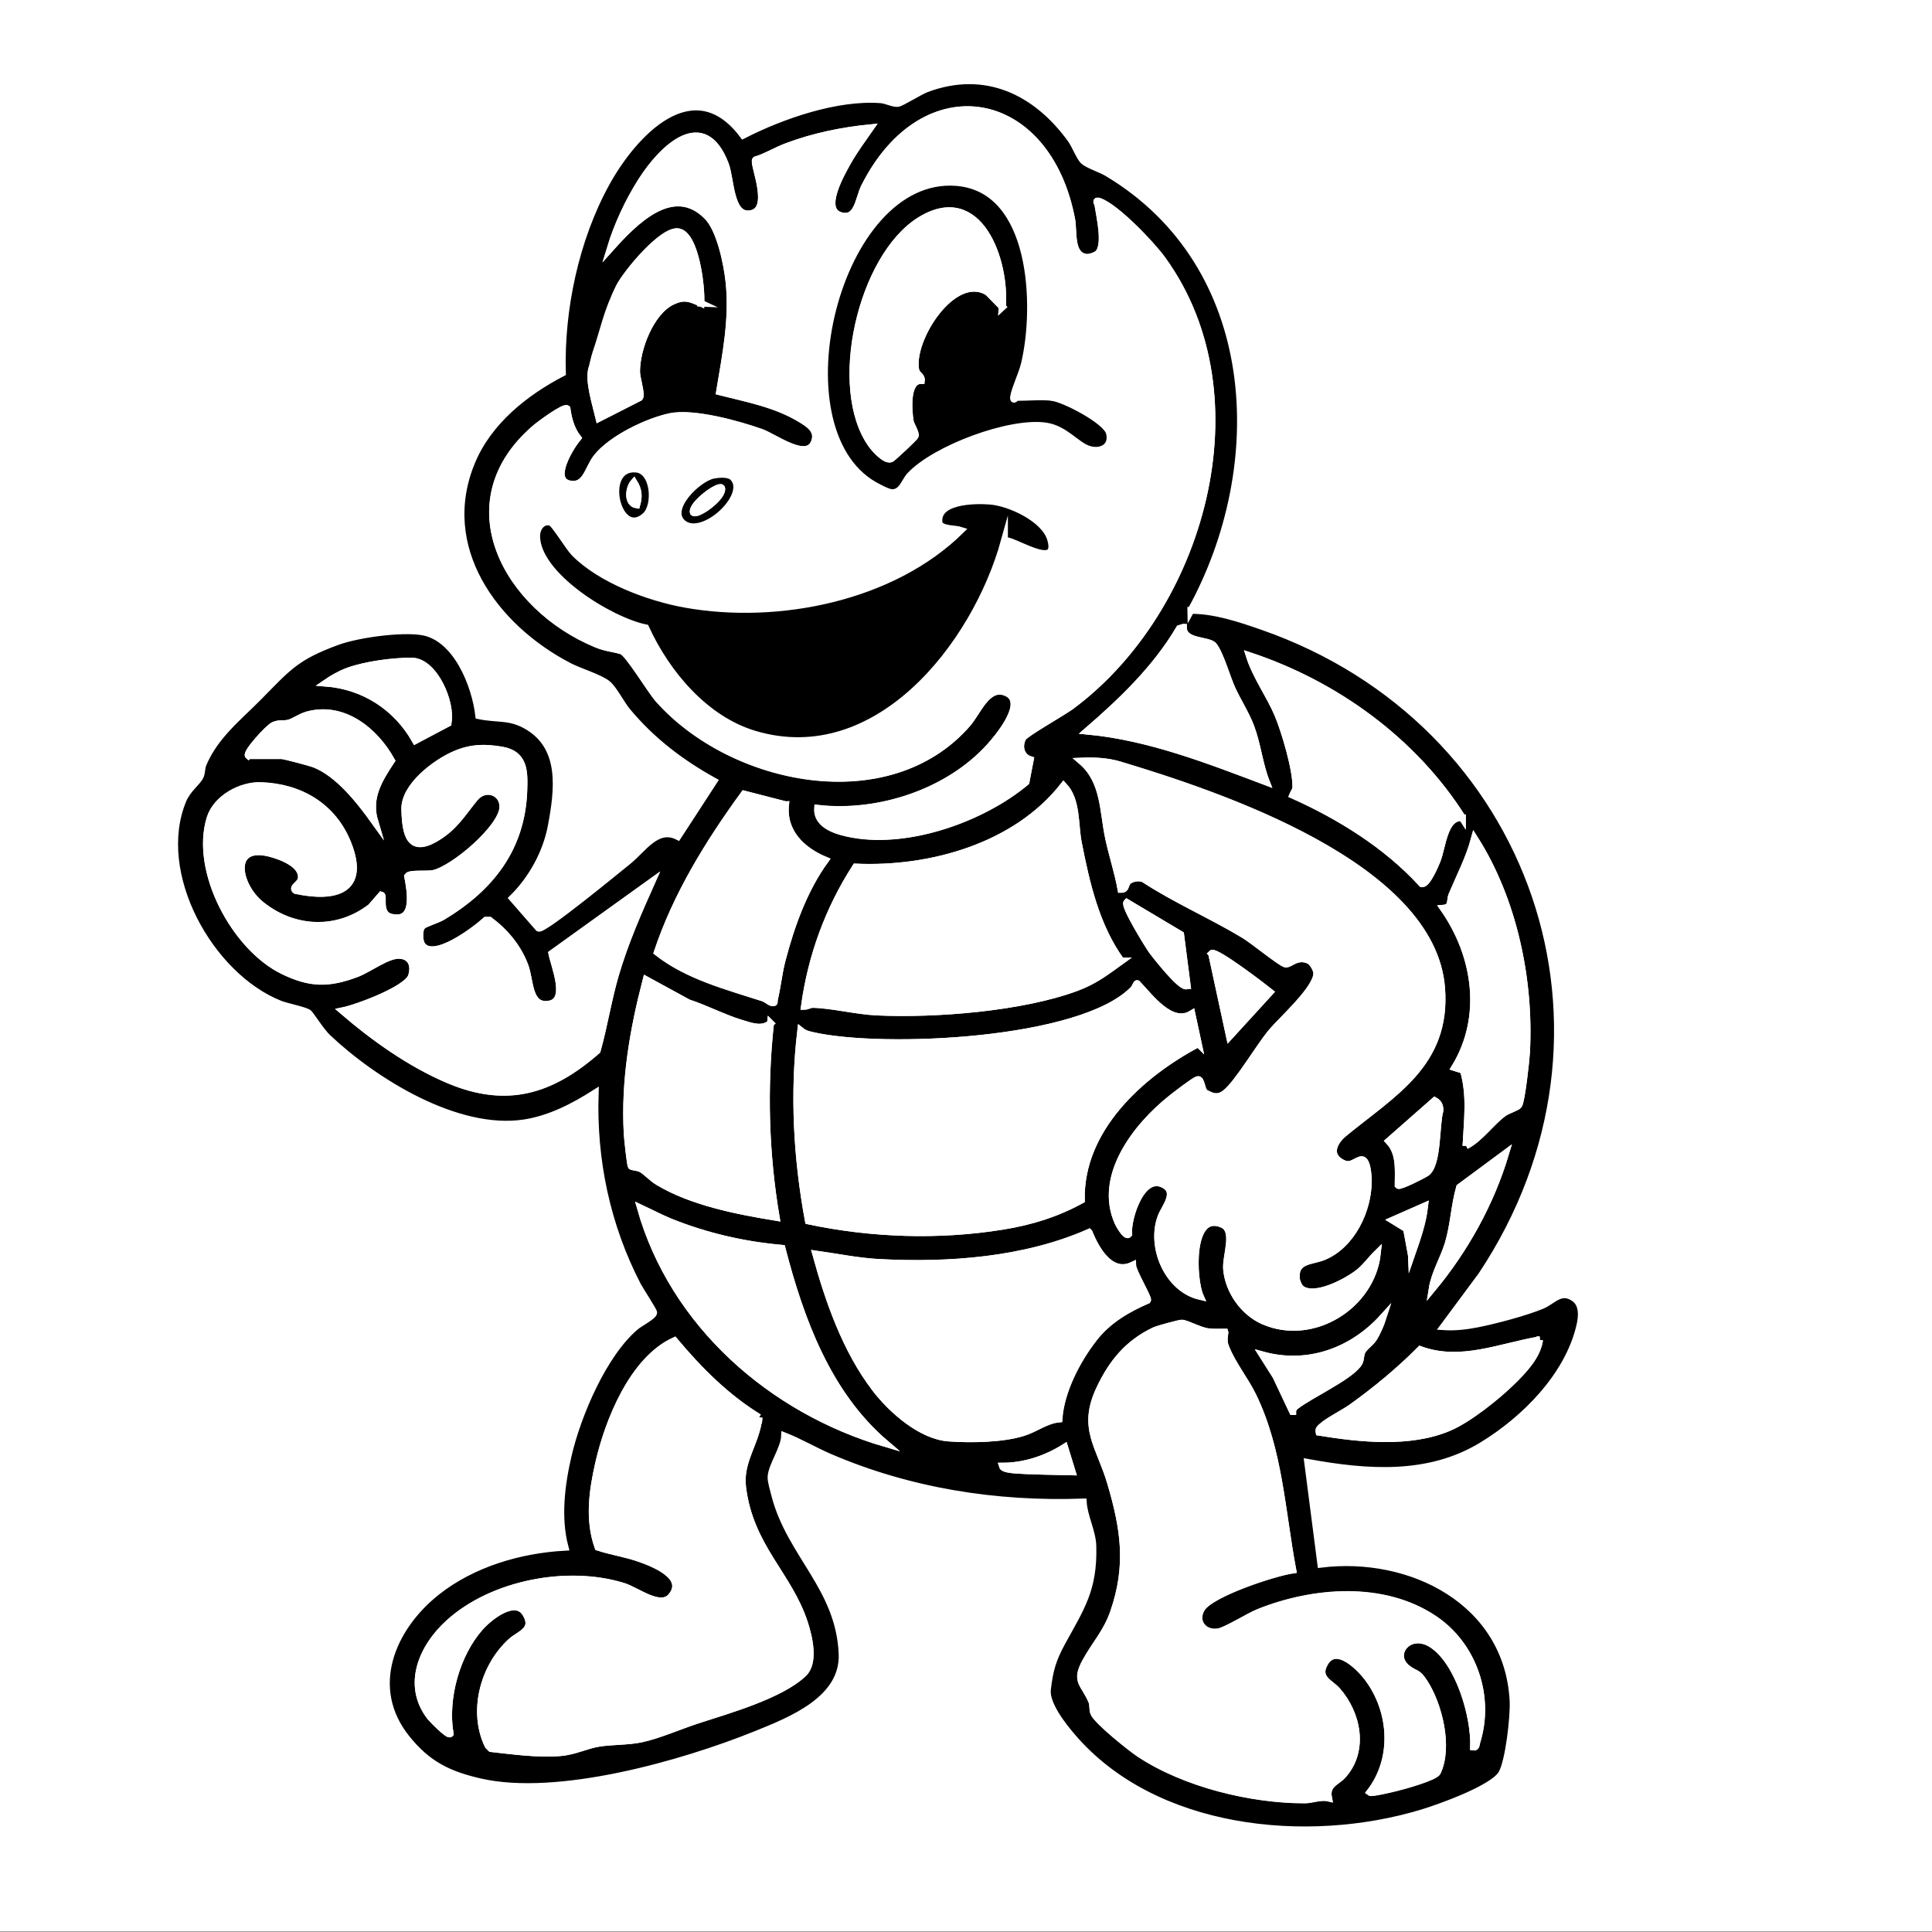 <?xml version="1.0" encoding="UTF-8"?>
<svg id="Calque_1" xmlns="http://www.w3.org/2000/svg" version="1.1" viewBox="0 0 279.27 279.27">
  <rect x="0" y="0" width="279.27" height="279.27" fill="#808080" stroke="none"/>
  <!-- Generator: Adobe Illustrator 29.3.1, SVG Export Plug-In . SVG Version: 2.1.0 Build 151)  -->
  <defs>
    <style>
      .st0, .st1 {
        stroke: #fff;
        stroke-miterlimit: 10;
      }

      .st1 {
        fill: #fff;
      }
    </style>
  </defs>
  <path class="st1" d="M278.95-.59v279.27H-.33V-.59h279.27ZM172.14,88.23c11.64-21.11,10.16-49.97-12.08-63.25-.88-.53-2.83-1.17-3.44-1.74-.55-.51-1.24-2.31-1.81-3.1-5.03-6.96-12.39-10.5-20.89-7.32-.94.35-3.65,2.06-4.16,2.11-.64.06-1.65-.48-2.45-.54-6.34-.48-14.3,2.28-19.89,5.14-7.16-9.57-15.82-.28-19.79,6.93-4.44,8.06-6.61,18.27-6.34,27.43-5.43,2.83-10.67,7.01-13.09,12.81-5.19,12.44,3.27,23.96,14.02,29.56,1.51.79,4.49,1.67,5.59,2.58.94.77,1.96,2.86,2.86,3.95,3.53,4.24,7.71,7.42,12.53,10.1l-5.21,8.01c-3.03-1.54-5.03,1.81-7.19,3.56-1.43,1.16-12.2,10.02-12.94,9.69l-3.79-4.34c2.81-2.76,4.91-6.57,5.63-10.46.95-5.11,1.74-11.17-3.28-14.28-2.65-1.64-4.39-1.06-7.21-1.64-.5-4.42-3.2-11.3-8.17-12.13-3.07-.52-9.37.35-12.33,1.44-5.96,2.19-7.12,3.71-11.27,7.94-2.97,3.02-6.35,5.61-8.09,9.75-.24.57-.16,1.26-.41,1.77-.43.91-1.83,1.82-2.51,3.48-4.35,10.55,3.85,25.37,14.03,29.43.95.38,3.62.91,4.15,1.3.25.19,1.83,2.68,2.73,3.53,6.84,6.46,18.77,13.83,28.44,12.36,3.72-.57,7.13-2.34,10.25-4.33-.33,9.7,1.68,19.2,6.13,27.8.33.64,2.33,3.69,2.33,3.95,0,.49-2,1.52-2.61,2.03-4.66,3.93-8.38,12.72-9.75,18.58-.99,4.25-1.59,9.04-.46,13.3-6.5.35-13.35,2.36-18.5,6.43-6.58,5.2-10.24,13.92-4.38,21.22,3,3.73,6.01,5.22,10.62,6.27,11.19,2.56,29.15-2.55,39.77-6.82,5.23-2.1,12.84-5.11,12.55-11.72-.41-9.57-7.54-14.37-9.74-22.95-.18-.69-.57-1.98-.53-2.61.1-1.65,1.89-4.05,1.96-5.9,2.19.86,4.28,2.1,6.48,3.05,11.57,4.99,24.07,6.96,36.68,6.5.14,2.12,1.34,4.28,1.39,6.39.16,6.23-1.69,8.84-4.43,13.84-1.4,2.55-1.81,4.09-2.14,6.85-.25,2.1,2.2,5.21,3.57,6.82,11.82,13.86,33.95,16.05,50.54,11.05,2.59-.78,10.2-3.5,11.53-5.64,1.07-1.72,1.79-8.41,1.68-10.58-.76-14.37-14.78-21.35-27.79-19.75l-1.9-14.71c8.6,1.57,17.5,2.25,25.21-2.45,6.16-3.75,12.41-10.02,14.11-17.22.31-1.33.5-3.14-.76-4.04-1.96-1.4-3.07.35-4.7,1.03-2.37.99-6.78,2.16-9.33,2.66-1.63.32-3.24.51-4.91.4l5.51-7.43c23.42-35.15,7.76-80.06-31.68-93.78-3.24-1.13-6.91-2.36-10.34-2.33Z"/>
  <path class="st0" d="M172.14,88.23c3.43-.03,7.1,1.2,10.34,2.33,39.44,13.72,55.1,58.63,31.68,93.78l-5.51,7.43c1.67.11,3.28-.08,4.91-.4,2.55-.5,6.96-1.67,9.33-2.66,1.62-.68,2.74-2.43,4.7-1.03,1.26.9,1.08,2.72.76,4.04-1.7,7.2-7.95,13.47-14.11,17.22-7.71,4.7-16.61,4.02-25.21,2.45l1.9,14.71c13.01-1.6,27.03,5.39,27.79,19.75.12,2.17-.61,8.85-1.68,10.58-1.33,2.14-8.94,4.86-11.53,5.64-16.59,5-38.72,2.81-50.54-11.05-1.37-1.6-3.82-4.71-3.57-6.82.33-2.76.74-4.3,2.14-6.85,2.74-5,4.59-7.61,4.43-13.84-.05-2.11-1.26-4.27-1.39-6.39-12.61.45-25.11-1.52-36.68-6.5-2.2-.95-4.29-2.19-6.48-3.05-.08,1.85-1.86,4.25-1.96,5.9-.04.63.36,1.92.53,2.61,2.2,8.58,9.33,13.39,9.74,22.95.29,6.61-7.32,9.61-12.55,11.72-10.62,4.27-28.58,9.38-39.77,6.82-4.61-1.05-7.62-2.54-10.62-6.27-5.87-7.3-2.21-16.02,4.38-21.22,5.15-4.07,12-6.08,18.5-6.43-1.13-4.25-.53-9.05.46-13.3,1.37-5.86,5.09-14.65,9.75-18.58.6-.51,2.61-1.54,2.61-2.03,0-.26-2-3.31-2.33-3.95-4.45-8.59-6.46-18.1-6.13-27.8-3.12,1.99-6.53,3.76-10.25,4.33-9.68,1.47-21.61-5.9-28.44-12.36-.9-.85-2.48-3.34-2.73-3.53-.53-.4-3.19-.92-4.15-1.3-10.18-4.06-18.38-18.88-14.03-29.43.68-1.66,2.08-2.57,2.51-3.48.25-.52.17-1.2.41-1.77,1.74-4.14,5.13-6.74,8.09-9.75,4.16-4.22,5.31-5.75,11.27-7.94,2.96-1.09,9.26-1.95,12.33-1.44,4.96.83,7.66,7.72,8.17,12.13,2.82.59,4.56,0,7.21,1.64,5.02,3.11,4.23,9.17,3.28,14.28-.72,3.89-2.82,7.71-5.63,10.46l3.79,4.34c.74.33,11.51-8.54,12.94-9.69,2.16-1.74,4.17-5.1,7.19-3.56l5.21-8.01c-4.82-2.67-8.99-5.85-12.53-10.1-.9-1.08-1.92-3.17-2.86-3.95-1.11-.91-4.09-1.79-5.59-2.58-10.75-5.6-19.21-17.11-14.02-29.56,2.42-5.8,7.65-9.98,13.09-12.81-.27-9.16,1.9-19.37,6.34-27.43,3.97-7.22,12.63-16.51,19.79-6.93,5.6-2.87,13.55-5.62,19.89-5.14.79.06,1.81.6,2.45.54.51-.05,3.22-1.76,4.16-2.11,8.5-3.18,15.86.36,20.89,7.32.57.79,1.26,2.58,1.81,3.1.61.57,2.56,1.21,3.44,1.74,22.24,13.29,23.71,42.15,12.08,63.25ZM158.72,36.66c-.28.28-1.19.61-1.63.57-2.44-.2-1.86-3.71-2.19-5.46-3.5-18.56-21.35-21.8-29.95-4.75-.86,1.71-.97,4.94-3.5,4.15-2.86-.89.17-6.09,1.05-7.69.97-1.75,2.18-3.35,3.32-4.99-4.13.41-8.25,1.25-12.13,2.72-1.58.6-2.94,1.46-4.48,1.93-.46.51,2.79,7.6-1.01,7.81-2.69.15-2.56-5.05-3.36-7.15-3.12-8.23-9.09-2.37-12.11,2.34-1.88,2.95-3.5,6.44-4.52,9.79,3.41-3.8,9.05-9.69,14.03-4.63,1.85,1.88,2.85,6.8,3.13,9.4.59,5.44-.48,10.59-1.36,15.93,3.99,1.01,8.16,1.78,11.72,3.95,1.14.69,2.54,1.56,2.06,3.15-.97,3.2-5.78-.51-7.8-1.22-3.37-1.19-9.76-2.97-13.13-2.26s-8.58,3.23-10.67,5.95c-1.2,1.56-1.51,4.23-3.83,3.79-2.95-.56.12-5.44,1.14-6.67-.94-1.21-1.36-2.72-1.56-4.22-.4-.34-3.92,2.25-4.48,2.73-12.69,10.78-4.21,25.95,8.75,31.29,1.47.6,2.4.59,3.66.98.92.28,4.14,5.66,5.29,6.97,10.59,11.94,33.24,16.71,44.69,3.54,1.47-1.69,2.88-5.63,5.58-4.49,3.18,1.34-1.14,6.47-2.44,7.9-6,6.59-16.05,9.84-24.8,8.85-.16,2.56,3.09,3.38,5.11,3.74,8.17,1.45,18.72-2.31,24.99-7.55l.62-3.22c-1.4-.44-1.72-2.01-1.05-3.2.35-.62,5.74-3.66,6.92-4.53,18.81-13.9,27.65-44.71,13.21-64.61-1.58-2.18-6.66-7.5-9.08-8.36-.67-.24-.24.28-.21.48.25,1.68,1.26,5.82,0,7.07ZM101.3,43.82c.15-2.16-.71-9.8-3.2-10.3-2.28-.46-7.56,5.97-8.56,7.94-1.84,3.62-1.65,6.94-2.8,10.28-.24.69-1.03,1.04-1.18,1.54-.54,1.79.61,5.31,1.04,7.17l5.87-2.99c.32-.46-.44-2.78-.45-3.69-.04-3.28,1.99-8.66,5.11-10.18,1.68-.82,2.57-.53,4.18.23ZM171.05,90.69l-.56.17c-3.41,5.79-8.3,10.46-13.33,14.81,8.97.84,17.53,4.21,25.88,7.36-1.01-2.57-1.27-5.39-2.24-7.97-.69-1.82-1.88-3.67-2.71-5.47-.72-1.56-1.72-5.11-2.66-6.26-.74-.91-4.37-.4-4.38-2.64ZM211.38,118.2c-7.02-11.12-18.35-19.31-30.79-23.43.96,3.04,2.92,5.63,4.14,8.53,1.01,2.41,2.66,7.98,2.59,10.46-.01.53-.29.73-.46,1.16,6.86,3.07,13.6,7.26,18.67,12.81.72.18,1.91-2.65,2.17-3.27.84-2.05,1.02-6.5,3.68-6.27ZM64.75,104.54c.62-2.9-1.95-8.97-5.27-8.97-2.72,0-6.64.51-9.2,1.45-1.05.39-2.26,1.07-3.19,1.71,5.54.43,10.26,3.5,12.96,8.3l4.7-2.49ZM35.91,109.22h4.77c.42,0,4.19,1.01,4.76,1.23,3.49,1.35,6.61,5.36,8.72,8.31-1.03-3.45.61-6.07,2.42-8.81-2.4-4.33-7.01-8.07-12.23-6.58-.97.28-1.84.96-2.65,1.17-.73.18-1.27-.06-2.14.31-.74.31-4.08,4.01-3.66,4.38ZM61.05,133.81c.29-.31,2.2-.9,2.9-1.32,6.95-4.17,11.45-9.9,11.75-18.22.1-2.74.12-5.28-3.17-5.85-2.45-.42-4.43-.38-6.72.59-2.84,1.21-7.4,4.63-7.3,7.98.1,3.55.65,6.49,4.63,4.06,2.61-1.59,3.68-3.52,5.47-5.7,1.54-1.88,4.15-.86,4.08,1.33-.11,3.01-7.18,8.98-10.06,9.58-.91.19-3.38-.08-3.71.38.4,2.17,1.28,6.78-2.38,5.94-1.94-.45-1.01-3.12-1.42-3.21l-1.52,1.75c-4.86,3.74-11.19,3.44-15.91-.39-3.38-2.75-4.55-8.79,1.17-7.44,1.67.4,5.04,1.62,4.68,3.75-.12.74-1.41,1.24-.82,1.65,5.8,1.25,10.23,0,7.56-6.75-2.13-5.38-6.92-8.2-12.61-8.38-2.89-.09-6.41,1.85-7.3,4.69-2.38,7.59,3.57,18.67,10.52,22.06,3.91,1.91,6.57,1.95,10.61.43,1.89-.71,4.56-2.83,6.33-2.67,1.67.15,2.12,1.54,1.65,3.02-.61,1.92-7.89,4.6-9.96,5.02,4.52,3.89,9.82,7.67,15.35,9.99,8.41,3.54,14.81,1.56,21.44-4.26,1.01-3.6,1.58-7.35,2.64-10.98,1.35-4.62,3.28-9.03,5.25-13.41l-14.43,10.37c.35,1.84,2.55,6.88-.44,7.33s-2.66-3.36-3.45-5.51c-.98-2.67-2.86-4.93-5.12-6.62h-.53c-1.47,1.34-7.66,6.1-9.29,3.51-.37-.58-.39-2.24.09-2.75ZM188.02,186.24c-.29-.25-.61-1.01-.65-1.42-.24-2.75,2.16-2.44,3.94-3.17,4.1-1.69,6.49-6.75,6.46-11,0-.79-.16-3.3-1.11-3-1.07.35-1.56,1.19-2.99.25-1.77-1.16-.71-3.01.55-4.05,7.06-5.83,14.99-10.05,14.15-21.01-1.35-17.75-32.38-28.02-46.48-32.26-1.81-.55-3.69-.64-5.57-.56,3.37,2.88,3.08,7.23,3.94,11.18.53,2.46,1.33,4.86,1.78,7.35.94.02.35-.96,1.43-1.43.61-.26,1.22-.32,1.85-.08,4.63,3.03,9.79,5.25,14.51,8.1,1.33.8,5.12,3.91,5.93,4.18.63.22,1.68-1.33,3.46-.49.51.24,1.11,1.29,1.12,1.84.05,2.21-5.04,6.72-6.5,8.46-1.83,2.17-4.89,7.43-6.68,8.85-.98.78-1.75.65-2.79.08-.75-.14-.65-2.23-1.29-1.99-.55.2-3.16,2.21-3.81,2.73-5.02,4-10.7,11.26-7.64,17.97.11.25,1.12,2.08,1.5,1.63-.2-2.32,1.94-9.16,5.29-7.05,1.77,1.12-.1,3.24-.59,4.53-1.62,4.28.91,10.43,5.65,11.51-1.11-2.47-1.55-12.47,3.2-10.42,2.06.89.46,4.54.62,6.47.26,3.14,2.44,6.24,5.31,7.5,7.12,3.13,15.68-2.19,16.48-9.81-.89.87-1.62,1.92-2.59,2.72-1.7,1.39-6.56,4.01-8.5,2.38ZM162.06,138.91c-3.61-4.96-5.03-11.16-6.19-17.1-.53-2.7-.14-6.13-2.12-8.23-6.88,8.77-19.21,12.25-30.06,11.76-3.93,6.11-6.41,12.9-7.4,20.12.42,0,.79-.29,1.22-.28,2.77.06,6.28.97,9.26,1.1,8.42.39,21-.59,28.9-3.55,2.56-.96,4.22-2.25,6.4-3.82ZM113.54,116.33l-5.98-1.54c-5.12,7.03-9.77,14.56-12.54,22.86,4.43,3.46,10,4.88,15.27,6.59.47.15.91.57,1.24.67.56.17.34-.16.4-.41.45-1.84.62-3.78,1.12-5.7,1.31-5.03,3.18-10.24,6.24-14.46-3.38-1.41-6.14-4.04-5.74-8.01ZM211.92,165.62c2.07-1.07,3.71-3.51,5.47-4.74.63-.44,1.9-.79,2.14-1.13.41-.59,1.06-6.49,1.12-7.6.57-10.51-1.87-22.07-7.51-30.93-.76,2.85-2.13,5.48-3.27,8.17-.32.75.08,1.81-1.22,1.91,4.76,6.79,6.1,15.71,1.64,23.02l1.24.39c1.07,3.65.56,7.19.39,10.92ZM171.6,142.45l-.95-7.36-7.77-4.63c-.45.47,3.04,6.11,3.59,6.9.38.53,4.49,5.81,5.12,5.09ZM175.14,137.83l2.59,11.98,5.85-6.4c-.82-.66-7.93-6.12-8.44-5.58ZM111.38,147.91c-1.21,1.05-2.85.42-4.23,0-2.5-.75-5.15-2.14-7.67-2.96l-6.08-3.32c-1.89,7.31-3.15,14.61-2.74,22.22.03.6.44,4.54.59,4.72.07.09,1.03.17,1.4.37.74.39,1.54,1.34,2.47,1.89,4.9,2.95,11.49,4.21,17.07,5.13-1.57-9.24-1.83-18.74-.82-28.06ZM173.21,150.86l-.93-4.32c-3,1.83-6.06-2.44-7.9-4.36-.1-.04-.32.61-.53.82-7.47,7.77-36.23,8.96-46.25,6.72-.72-.16-1.25-.26-1.85-.74-1.08,9.15-.57,18.46,1.11,27.5,9.16,1.93,18.83,2.26,28.1.76,4.06-.66,7.75-1.8,11.34-3.77-.22-10.24,8.53-18.2,16.91-22.61ZM202.11,171.34c.23.23,3.62-1.49,4.06-1.79,1.73-1.2,1.37-6.92,1.96-8.97.05-.65-.17-1.17-.74-1.48l-6.64,5.84c1.65,1.73,1.36,4.19,1.36,6.4ZM207.02,186.32c4.75-5.73,8.49-12.46,10.62-19.62l-6.65,4.92c-.77,2.68-.84,5.49-1.65,8.16-.67,2.21-1.95,4.22-2.32,6.54ZM204.02,181.42c.8-2.33,1.63-4.61,1.91-7.08l-4.63,2.04,2.02,1.24.7,3.79ZM128,208.66c-8.35-7.12-12.28-17.84-14.97-28.21-5.49-.48-10.98-1.74-16.09-3.8-1.49-.6-2.91-1.36-4.36-2.04,4.73,16.79,18.98,29.24,35.42,34.05ZM157.42,178.15c-9.29,4.09-20.27,4.89-30.36,4.35-3.05-.16-6.13-.8-9.13-1.22,1.86,6.74,4.32,13.85,8.61,19.46,2.37,3.09,6.63,6.83,10.59,7.12,3.22.23,7.65.17,10.71-.76,1.92-.59,3.31-1.8,5.23-1.99.28-4.04,2.6-8.51,5.08-11.68,2-2.57,4.75-4.2,7.73-5.48.19-.27-2.14-4.14-2.16-5.05-3.17,1.5-5.29-2.26-6.29-4.74ZM186.85,204.03c0-.32.2-.59.44-.78,2.14-1.66,7.43-4.05,8.98-6,.51-.64.31-1.22.59-1.86s1.21-1.21,1.66-1.89c.55-.84,1.09-2.12,1.4-3.09-4.45,4.92-10.89,7.26-17.43,5.45l1.95,3.08,2.4,5.09ZM177.05,192.59c-.84,0-1.68.06-2.52-.07-1.13-.17-2.97-1.18-3.66-1.23-.31-.02-3.5.84-3.99,1.08-3.83,1.83-6.12,4.62-7.92,8.43-2.69,5.69.03,8.22,1.6,13.59,1.95,6.63,2.75,11.93.42,18.68-1.01,2.93-2.65,4.59-4.04,7.13-1.64,2.99-.17,3.11.91,5.8.21.51.04,1.11.27,1.64.52,1.19,5.33,5.04,6.63,5.9,6.53,4.31,16.11,6.65,23.88,6.64.99,0,2.28-.54,3.41-.27-.38-1.99,1.13-2.25,2.05-3.26,3.25-3.57,2.16-8.94-.82-12.28-.98-1.11-3.04-1.76-1.79-3.95,1.69-2.97,5.22.73,6.39,2.35,3.46,4.79,3.84,11.57.16,16.32.26.19,3.24-.53,3.82-.68,1.07-.26,5.59-1.51,5.93-2.24,1.71-3.63.22-9.7-1.9-12.96-1-1.55-1.22-1.1-2.38-1.98-2.69-2.04.21-5.67,3.51-3.51,3.88,2.54,6.18,10.39,6.01,14.84.39.06.37-.47.46-.76,2.03-6.54-.47-13.9-6.1-17.71-7.34-4.98-17.5-4.17-25.42-1-1.43.57-4.78,2.69-5.88,2.84-2.2.31-3.53-1.63-2.35-3.46,1.38-2.15,10.4-5.13,13.14-5.52-1.6-8.47-1.93-17.27-5.76-25.16-1.12-2.31-2.96-4.56-3.92-6.99-.33-.84-.24-1.28-.13-2.17ZM109.71,204.89c-4.73-2.89-8.68-6.86-12.22-11.09-6.01,2.75-9.54,11.57-10.94,17.68-.92,4-1.51,8.22-.1,12.16,1.99.64,4.02.93,6,1.63s6.93,2.6,4.62,5.45c-1.59,1.97-4.95-.8-7.01-1.43-8.04-2.48-18.84-.41-25.13,5.26-3.88,3.49-6.32,8.98-2.74,13.62.24.31,2.6,2.74,2.87,2.44-.87-5.1.91-11.53,4.35-15.4,1.29-1.45,5.07-4.52,6.6-1.96,1.43,2.39-.92,2.94-2.1,4.01-4,3.61-5.76,10.1-3.35,15.07l.41.41c3.24.36,6.78.86,10.03.59,2-.16,3.74-1.05,5.47-1.34,1.94-.33,4.21-.22,6.18-.63,2.47-.52,5.66-1.92,8.17-2.73,4.34-1.41,12.01-3.56,15.33-6.74,1.66-1.59.8-5.22.15-7.23-2.27-7.03-7.89-11-8.96-19.66-.47-3.83,1.97-6.41,2.37-10.12ZM222.55,193.68c-5.76.98-11.41,3.54-17.26,1.41-3.05,3.07-6.38,5.82-9.9,8.34-1.18.84-3.4,1.94-4.31,2.77-.27.25-.5.38-.41.82,5.93.96,13.14,1.74,18.79-.68,2.84-1.21,6.92-4.48,9.14-6.66,1.66-1.63,3.59-3.65,3.94-6ZM154.98,212.75l-1.09-3.54c-2.67,1.69-5.81,2.73-8.99,2.73.12.41,1.41.51,1.77.54,2.72.2,5.58.2,8.31.27Z"/>
  <path class="st1" d="M158.72,36.66c1.26-1.25.25-5.39,0-7.07-.03-.2-.47-.72.21-.48,2.42.86,7.5,6.18,9.08,8.36,14.44,19.9,5.6,50.71-13.21,64.61-1.18.87-6.56,3.91-6.92,4.53-.68,1.19-.35,2.76,1.05,3.2l-.62,3.22c-6.27,5.24-16.83,9-24.99,7.55-2.03-.36-5.27-1.17-5.11-3.74,8.75,1,18.8-2.26,24.8-8.85,1.3-1.43,5.62-6.56,2.44-7.9-2.7-1.14-4.11,2.8-5.58,4.49-11.45,13.17-34.1,8.4-44.69-3.54-1.16-1.3-4.38-6.68-5.29-6.97-1.26-.39-2.19-.37-3.66-.98-12.96-5.34-21.44-20.51-8.75-31.29.57-.48,4.08-3.08,4.48-2.73.2,1.5.62,3.01,1.56,4.22-1.02,1.23-4.09,6.11-1.14,6.67,2.32.44,2.63-2.23,3.83-3.79,2.1-2.72,7.35-5.25,10.67-5.95s9.77,1.07,13.13,2.26c2.02.71,6.83,4.42,7.8,1.22.48-1.59-.92-2.45-2.06-3.15-3.56-2.17-7.73-2.94-11.72-3.95.89-5.34,1.95-10.49,1.36-15.93-.28-2.6-1.28-7.52-3.13-9.4-4.98-5.06-10.62.82-14.03,4.63,1.01-3.35,2.63-6.84,4.52-9.79,3.01-4.72,8.98-10.57,12.11-2.34.79,2.09.66,7.29,3.36,7.15,3.8-.21.54-7.29,1.01-7.81,1.54-.46,2.9-1.33,4.48-1.93,3.88-1.46,8-2.31,12.13-2.72-1.14,1.64-2.34,3.24-3.32,4.99-.89,1.6-3.91,6.81-1.05,7.69,2.53.79,2.64-2.44,3.5-4.15,8.59-17.04,26.44-13.81,29.95,4.75.33,1.75-.25,5.26,2.19,5.46.43.03,1.34-.29,1.63-.57ZM152.12,57.45c-1.45-.19-3.62,0-5.18,0-.05,0-.56.68-.41-.14.23-1.27,1.2-3.22,1.56-4.71,1.94-8.17,1.47-25.34-9.85-26.22-17.38-1.36-26.27,35.52-11.87,43.75.57.32,2.02,1.1,2.59,1.1,1.45,0,1.78-1.62,2.58-2.48,3.61-3.89,14.51-7.96,19.7-7.14,2.77.44,4.45,2.83,6.18,3.35s3.46-.42,2.95-2.39c-.45-1.75-6.45-4.87-8.25-5.11ZM93.32,74.53c1.58-1.46,1.3-6.55-1.42-6.74-5.17-.36-2.6,10.47,1.42,6.74ZM103.14,68.68c-2.27.43-6.92,4.95-4.38,6.98,2.89,2.32,9.75-4.1,7.2-6.65-.59-.59-2-.48-2.81-.33ZM145.19,78.18c.82-.57,8.16,4.63,6.66-.31-.88-2.92-5.89-5.22-8.72-5.45-2.32-.18-8-.08-7.37,3.28.42.82,2.36.68,3.14.95-9.89,9.76-26.43,13.07-39.83,10.68-5.29-.95-12.21-3.53-16.04-7.4-.79-.8-2.91-4.34-3.45-4.46-1.26-.3-2.01.88-2.01,2,0,5.71,10.66,12.27,15.76,13.28,3.03,6.61,8.61,13.27,15.81,15.39,17.69,5.21,31.87-12.87,36.05-27.97Z"/>
  <path class="st1" d="M177.05,192.59c-.11.89-.2,1.33.13,2.17.95,2.43,2.79,4.68,3.92,6.99,3.84,7.89,4.16,16.69,5.76,25.16-2.74.4-11.76,3.38-13.14,5.52-1.17,1.82.16,3.77,2.35,3.46,1.11-.16,4.45-2.27,5.88-2.84,7.92-3.17,18.08-3.98,25.42,1,5.63,3.82,8.13,11.18,6.1,17.71-.09.29-.07.82-.46.76.17-4.44-2.13-12.3-6.01-14.84-3.3-2.16-6.2,1.48-3.51,3.51,1.16.88,1.38.43,2.38,1.98,2.12,3.26,3.61,9.34,1.9,12.96-.35.73-4.86,1.98-5.93,2.24-.58.14-3.56.87-3.82.68,3.68-4.75,3.3-11.53-.16-16.32-1.17-1.62-4.71-5.32-6.39-2.35-1.25,2.2.81,2.85,1.79,3.95,2.98,3.35,4.07,8.71.82,12.28-.92,1.01-2.43,1.27-2.05,3.26-1.13-.26-2.42.27-3.41.27-7.77.02-17.34-2.32-23.88-6.64-1.31-.86-6.12-4.71-6.63-5.9-.23-.52-.06-1.12-.27-1.64-1.08-2.69-2.55-2.81-.91-5.8,1.39-2.54,3.03-4.2,4.04-7.13,2.33-6.74,1.54-12.05-.42-18.68-1.58-5.36-4.29-7.9-1.6-13.59,1.8-3.81,4.08-6.6,7.92-8.43.5-.24,3.68-1.1,3.99-1.08.69.06,2.53,1.06,3.66,1.23.84.13,1.68.06,2.52.07Z"/>
  <path class="st1" d="M188.02,186.24c1.94,1.64,6.8-.99,8.5-2.38.97-.8,1.7-1.85,2.59-2.72-.8,7.62-9.36,12.94-16.48,9.81-2.87-1.26-5.05-4.36-5.31-7.5-.16-1.93,1.44-5.58-.62-6.47-4.76-2.05-4.31,7.95-3.2,10.42-4.74-1.08-7.28-7.24-5.65-11.51.49-1.29,2.36-3.41.59-4.53-3.34-2.11-5.49,4.73-5.29,7.05-.38.45-1.38-1.38-1.5-1.63-3.06-6.71,2.62-13.97,7.64-17.97.65-.52,3.26-2.53,3.81-2.73.65-.24.54,1.85,1.29,1.99,1.04.57,1.82.7,2.79-.08,1.79-1.42,4.85-6.68,6.68-8.85,1.47-1.74,6.55-6.25,6.5-8.46-.01-.55-.62-1.6-1.12-1.84-1.79-.84-2.83.71-3.46.49-.81-.27-4.6-3.38-5.93-4.18-4.72-2.85-9.88-5.07-14.51-8.1-.63-.24-1.24-.18-1.85.08-1.08.47-.49,1.45-1.43,1.43-.45-2.48-1.25-4.88-1.78-7.35-.86-3.95-.57-8.29-3.94-11.18,1.88-.08,3.76.01,5.57.56,14.1,4.25,45.13,14.51,46.48,32.26.83,10.96-7.09,15.18-14.15,21.01-1.26,1.04-2.32,2.88-.55,4.05,1.42.94,1.92.09,2.99-.25.95-.31,1.1,2.2,1.11,3,.02,4.25-2.36,9.3-6.46,11-1.77.73-4.17.42-3.94,3.17.03.4.35,1.17.65,1.42Z"/>
  <path class="st1" d="M109.71,204.89c-.4,3.72-2.85,6.29-2.37,10.12,1.07,8.66,6.69,12.63,8.96,19.66.65,2.01,1.51,5.64-.15,7.23-3.32,3.18-11,5.32-15.33,6.74-2.51.82-5.69,2.22-8.17,2.73-1.97.41-4.24.3-6.18.63-1.73.29-3.47,1.18-5.47,1.34-3.25.27-6.79-.23-10.03-.59l-.41-.41c-2.41-4.97-.65-11.46,3.35-15.07,1.18-1.07,3.54-1.62,2.1-4.01-1.54-2.56-5.32.51-6.6,1.96-3.44,3.87-5.22,10.3-4.35,15.4-.27.3-2.62-2.13-2.87-2.44-3.58-4.64-1.14-10.13,2.74-13.62,6.29-5.67,17.09-7.73,25.13-5.26,2.06.63,5.42,3.4,7.01,1.43,2.3-2.85-2.63-4.75-4.62-5.45s-4.01-.98-6-1.63c-1.41-3.95-.81-8.16.1-12.16,1.4-6.12,4.93-14.94,10.94-17.68,3.54,4.23,7.49,8.2,12.22,11.09Z"/>
  <path class="st1" d="M173.21,150.86c-8.38,4.42-17.13,12.37-16.91,22.61-3.59,1.97-7.29,3.12-11.34,3.77-9.27,1.5-18.94,1.17-28.1-.76-1.67-9.04-2.19-18.34-1.11-27.5.6.48,1.13.57,1.85.74,10.02,2.24,38.78,1.05,46.25-6.72.21-.22.43-.87.53-.82,1.84,1.92,4.91,6.2,7.9,4.36l.93,4.32Z"/>
  <path class="st1" d="M61.05,133.81c-.48.51-.46,2.17-.09,2.75,1.63,2.59,7.83-2.17,9.29-3.51h.53c2.26,1.69,4.14,3.95,5.12,6.62.79,2.14.48,5.95,3.45,5.51s.79-5.49.44-7.33l14.43-10.37c-1.96,4.38-3.89,8.79-5.25,13.41-1.06,3.63-1.64,7.38-2.64,10.98-6.64,5.82-13.04,7.8-21.44,4.26-5.52-2.33-10.82-6.1-15.35-9.99,2.07-.42,9.34-3.1,9.96-5.02.47-1.48.02-2.87-1.65-3.02-1.77-.16-4.44,1.96-6.33,2.67-4.04,1.51-6.7,1.48-10.61-.43-6.95-3.39-12.9-14.47-10.52-22.06.89-2.84,4.41-4.77,7.3-4.69,5.69.17,10.48,3,12.61,8.38,2.67,6.74-1.77,7.99-7.56,6.75-.59-.41.7-.91.82-1.65.35-2.13-3.01-3.35-4.68-3.75-5.72-1.36-4.55,4.69-1.17,7.44,4.72,3.83,11.05,4.12,15.91.39l1.52-1.75c.41.09-.52,2.77,1.42,3.21,3.65.84,2.78-3.78,2.38-5.94.33-.47,2.8-.2,3.71-.38,2.87-.6,9.95-6.57,10.06-9.58.08-2.19-2.53-3.21-4.08-1.33-1.79,2.18-2.86,4.11-5.47,5.7-3.98,2.42-4.53-.51-4.63-4.06-.1-3.35,4.46-6.77,7.3-7.98,2.29-.97,4.28-1.01,6.72-.59,3.29.56,3.27,3.1,3.17,5.85-.3,8.32-4.8,14.05-11.75,18.22-.7.42-2.61,1.01-2.9,1.32Z"/>
  <path class="st1" d="M162.06,138.91c-2.18,1.57-3.83,2.86-6.4,3.82-7.9,2.96-20.48,3.94-28.9,3.55-2.98-.14-6.48-1.04-9.26-1.1-.43,0-.8.27-1.22.28.99-7.22,3.47-14.01,7.4-20.12,10.85.5,23.19-2.99,30.06-11.76,1.99,2.1,1.6,5.52,2.12,8.23,1.16,5.94,2.58,12.14,6.19,17.1Z"/>
  <path class="st1" d="M157.42,178.15c1,2.48,3.12,6.25,6.29,4.74.02.91,2.35,4.78,2.16,5.05-2.99,1.29-5.73,2.92-7.73,5.48-2.48,3.17-4.8,7.64-5.08,11.68-1.92.19-3.31,1.4-5.23,1.99-3.06.93-7.49.99-10.71.76-3.97-.28-8.23-4.03-10.59-7.12-4.29-5.6-6.75-12.72-8.61-19.46,3.01.42,6.08,1.06,9.13,1.22,10.09.54,21.07-.26,30.36-4.35Z"/>
  <path class="st1" d="M111.38,147.91c-1.01,9.32-.75,18.82.82,28.06-5.59-.92-12.17-2.18-17.07-5.13-.92-.56-1.73-1.5-2.47-1.89-.37-.2-1.33-.28-1.4-.37-.15-.18-.56-4.12-.59-4.72-.42-7.61.85-14.91,2.74-22.22l6.08,3.32c2.52.82,5.16,2.21,7.67,2.96,1.38.41,3.02,1.04,4.23,0Z"/>
  <path class="st1" d="M113.54,116.33c-.4,3.97,2.36,6.6,5.74,8.01-3.06,4.22-4.93,9.43-6.24,14.46-.5,1.91-.67,3.86-1.12,5.7-.06.25.16.57-.4.41-.33-.1-.77-.52-1.24-.67-5.27-1.7-10.85-3.13-15.27-6.59,2.77-8.3,7.43-15.83,12.54-22.86l5.98,1.54Z"/>
  <path class="st1" d="M211.38,118.2c-2.66-.23-2.84,4.22-3.68,6.27-.25.62-1.45,3.45-2.17,3.27-5.07-5.55-11.82-9.74-18.67-12.81.17-.43.45-.63.46-1.16.07-2.49-1.58-8.05-2.59-10.46-1.22-2.9-3.17-5.49-4.14-8.53,12.44,4.12,23.77,12.31,30.79,23.43Z"/>
  <path class="st1" d="M128,208.66c-16.44-4.81-30.69-17.27-35.42-34.05,1.45.67,2.87,1.44,4.36,2.04,5.11,2.06,10.6,3.32,16.09,3.8,2.68,10.37,6.62,21.09,14.97,28.21Z"/>
  <path class="st1" d="M211.92,165.62c.17-3.73.68-7.26-.39-10.92l-1.24-.39c4.47-7.31,3.13-16.23-1.64-23.02,1.3-.11.91-1.17,1.22-1.91,1.14-2.69,2.51-5.32,3.27-8.17,5.64,8.87,8.08,20.43,7.51,30.93-.06,1.11-.7,7.02-1.12,7.6-.24.34-1.51.69-2.14,1.13-1.76,1.23-3.4,3.67-5.47,4.74Z"/>
  <path class="st1" d="M171.05,90.69c.01,2.24,3.64,1.73,4.38,2.64.94,1.15,1.94,4.7,2.66,6.26.83,1.79,2.02,3.65,2.71,5.47.98,2.58,1.23,5.4,2.24,7.97-8.36-3.15-16.91-6.52-25.88-7.36,5.03-4.35,9.92-9.03,13.33-14.81l.56-.17Z"/>
  <path class="st1" d="M222.55,193.68c-.35,2.35-2.28,4.37-3.94,6-2.22,2.18-6.3,5.45-9.14,6.66-5.65,2.42-12.86,1.64-18.79.68-.09-.43.13-.56.41-.82.91-.84,3.13-1.93,4.31-2.77,3.52-2.52,6.84-5.28,9.9-8.34,5.85,2.13,11.5-.43,17.26-1.41Z"/>
  <path class="st1" d="M101.3,43.82c-1.61-.75-2.5-1.04-4.18-.23-3.11,1.51-5.15,6.9-5.11,10.18.01.9.77,3.23.45,3.69l-5.87,2.99c-.43-1.85-1.57-5.37-1.04-7.17.15-.5.36-1.6.6-2.29,1.15-3.34,1.55-5.91,3.39-9.53,1-1.97,6.29-8.4,8.56-7.94,2.49.51,3.35,8.14,3.2,10.3Z"/>
  <path class="st1" d="M35.91,109.22c-.43-.37,2.92-4.07,3.66-4.38.87-.37,1.41-.13,2.14-.31.81-.2,1.68-.89,2.65-1.17,5.22-1.49,9.83,2.25,12.23,6.58-1.81,2.74-3.45,5.36-2.42,8.81-2.11-2.94-5.23-6.95-8.72-8.31-.58-.22-4.34-1.23-4.76-1.23h-4.77Z"/>
  <path class="st1" d="M64.75,104.54l-4.7,2.49c-2.7-4.81-7.42-7.87-12.96-8.3.93-.64,2.14-1.33,3.19-1.71,2.56-.94,6.48-1.45,9.2-1.45,3.31,0,5.89,6.07,5.27,8.97Z"/>
  <path class="st1" d="M186.85,204.03l-2.4-5.09-1.95-3.08c6.54,1.81,12.99-.53,17.43-5.45-.31.97-.86,2.25-1.4,3.09-.44.68-1.37,1.23-1.66,1.89s-.08,1.22-.59,1.86c-1.55,1.95-6.84,4.34-8.98,6-.24.19-.44.46-.44.78Z"/>
  <path class="st1" d="M207.02,186.32c.36-2.32,1.65-4.33,2.32-6.54.81-2.67.88-5.48,1.65-8.16l6.65-4.92c-2.13,7.16-5.87,13.89-10.62,19.62Z"/>
  <path class="st1" d="M202.11,171.34c0-2.22.29-4.67-1.36-6.4l6.64-5.84c.57.31.79.83.74,1.48-.59,2.05-.22,7.78-1.96,8.97-.44.3-3.84,2.03-4.06,1.79Z"/>
  <path class="st1" d="M175.14,137.83c.51-.54,7.62,4.92,8.44,5.58l-5.85,6.4-2.59-11.98Z"/>
  <path class="st1" d="M171.6,142.45c-.64.72-4.75-4.56-5.12-5.09-.56-.79-4.04-6.43-3.59-6.9l7.77,4.63.95,7.36Z"/>
  <path class="st1" d="M154.98,212.75c-2.73-.08-5.59-.07-8.31-.27-.37-.03-1.65-.13-1.77-.54,3.18,0,6.32-1.04,8.99-2.73l1.09,3.54Z"/>
  <path class="st1" d="M204.02,181.42l-.7-3.79-2.02-1.24,4.63-2.04c-.28,2.47-1.1,4.76-1.91,7.08Z"/>
  <path class="st0" d="M145.19,78.18c-4.18,15.1-18.36,33.18-36.05,27.97-7.2-2.12-12.78-8.77-15.81-15.39-5.1-1.02-15.77-7.57-15.76-13.28,0-1.12.75-2.29,2.01-2,.54.13,2.66,3.67,3.45,4.46,3.83,3.87,10.75,6.45,16.04,7.4,13.4,2.39,29.94-.92,39.83-10.68-.78-.26-2.72-.13-3.14-.95-.63-3.37,5.05-3.47,7.37-3.28,2.83.22,7.84,2.53,8.72,5.45,1.5,4.93-5.84-.27-6.66.31Z"/>
  <path class="st0" d="M152.12,57.45c1.79.24,7.8,3.36,8.25,5.11.51,1.98-1.14,2.93-2.95,2.39s-3.41-2.91-6.18-3.35c-5.19-.82-16.09,3.26-19.7,7.14-.79.85-1.12,2.48-2.58,2.48-.58,0-2.02-.78-2.59-1.1-14.4-8.23-5.51-45.11,11.87-43.75,11.32.89,11.8,18.06,9.85,26.22-.35,1.49-1.33,3.44-1.56,4.71-.15.82.36.14.41.14,1.55,0,3.73-.19,5.18,0ZM144.89,44.37c.56-6.67-3.36-17.78-11.86-12.54s-12.9,24.19-7.06,32.41c.47.66,2.05,2.43,2.84,2.07.22-.1,3.45-3.08,3.49-3.32.1-.52-.64-1.51-.74-2.16-.24-1.53-.59-5.91,1.62-5.84.08-.67-.66-.76-.81-1.5-.87-4.42,5.46-14.33,10.44-11.26l2.09,2.13Z"/>
  <path class="st0" d="M103.14,68.68c.81-.15,2.22-.27,2.81.33,2.55,2.55-4.31,8.97-7.2,6.65-2.53-2.03,2.11-6.55,4.38-6.98ZM104.3,70.53c-.46-.5-4.38,2.41-4.08,3.54.56.53,4.45-2.27,4.08-3.54Z"/>
  <path class="st0" d="M93.32,74.53c-4.02,3.72-6.59-7.11-1.42-6.74,2.72.19,3,5.28,1.42,6.74ZM92.04,72.98c.36-1.21.27-2.18-.41-3.27-.76.85-1.01,3.06.41,3.27Z"/>
  <path class="st1" d="M144.89,44.37l-2.09-2.13c-4.98-3.07-11.3,6.84-10.44,11.26.15.74.89.83.81,1.5-2.21-.06-1.85,4.31-1.62,5.84.1.65.84,1.64.74,2.16-.05.24-3.27,3.21-3.49,3.32-.79.36-2.37-1.41-2.84-2.07-5.84-8.22-1.5-27.13,7.06-32.41s12.41,5.87,11.86,12.54Z"/>
  <path class="st1" d="M104.3,70.53c.37,1.27-3.52,4.07-4.08,3.54-.3-1.13,3.62-4.04,4.08-3.54Z"/>
  <path class="st1" d="M92.04,72.98c-1.42-.21-1.17-2.41-.41-3.27.68,1.09.76,2.06.41,3.27Z"/>
</svg>
